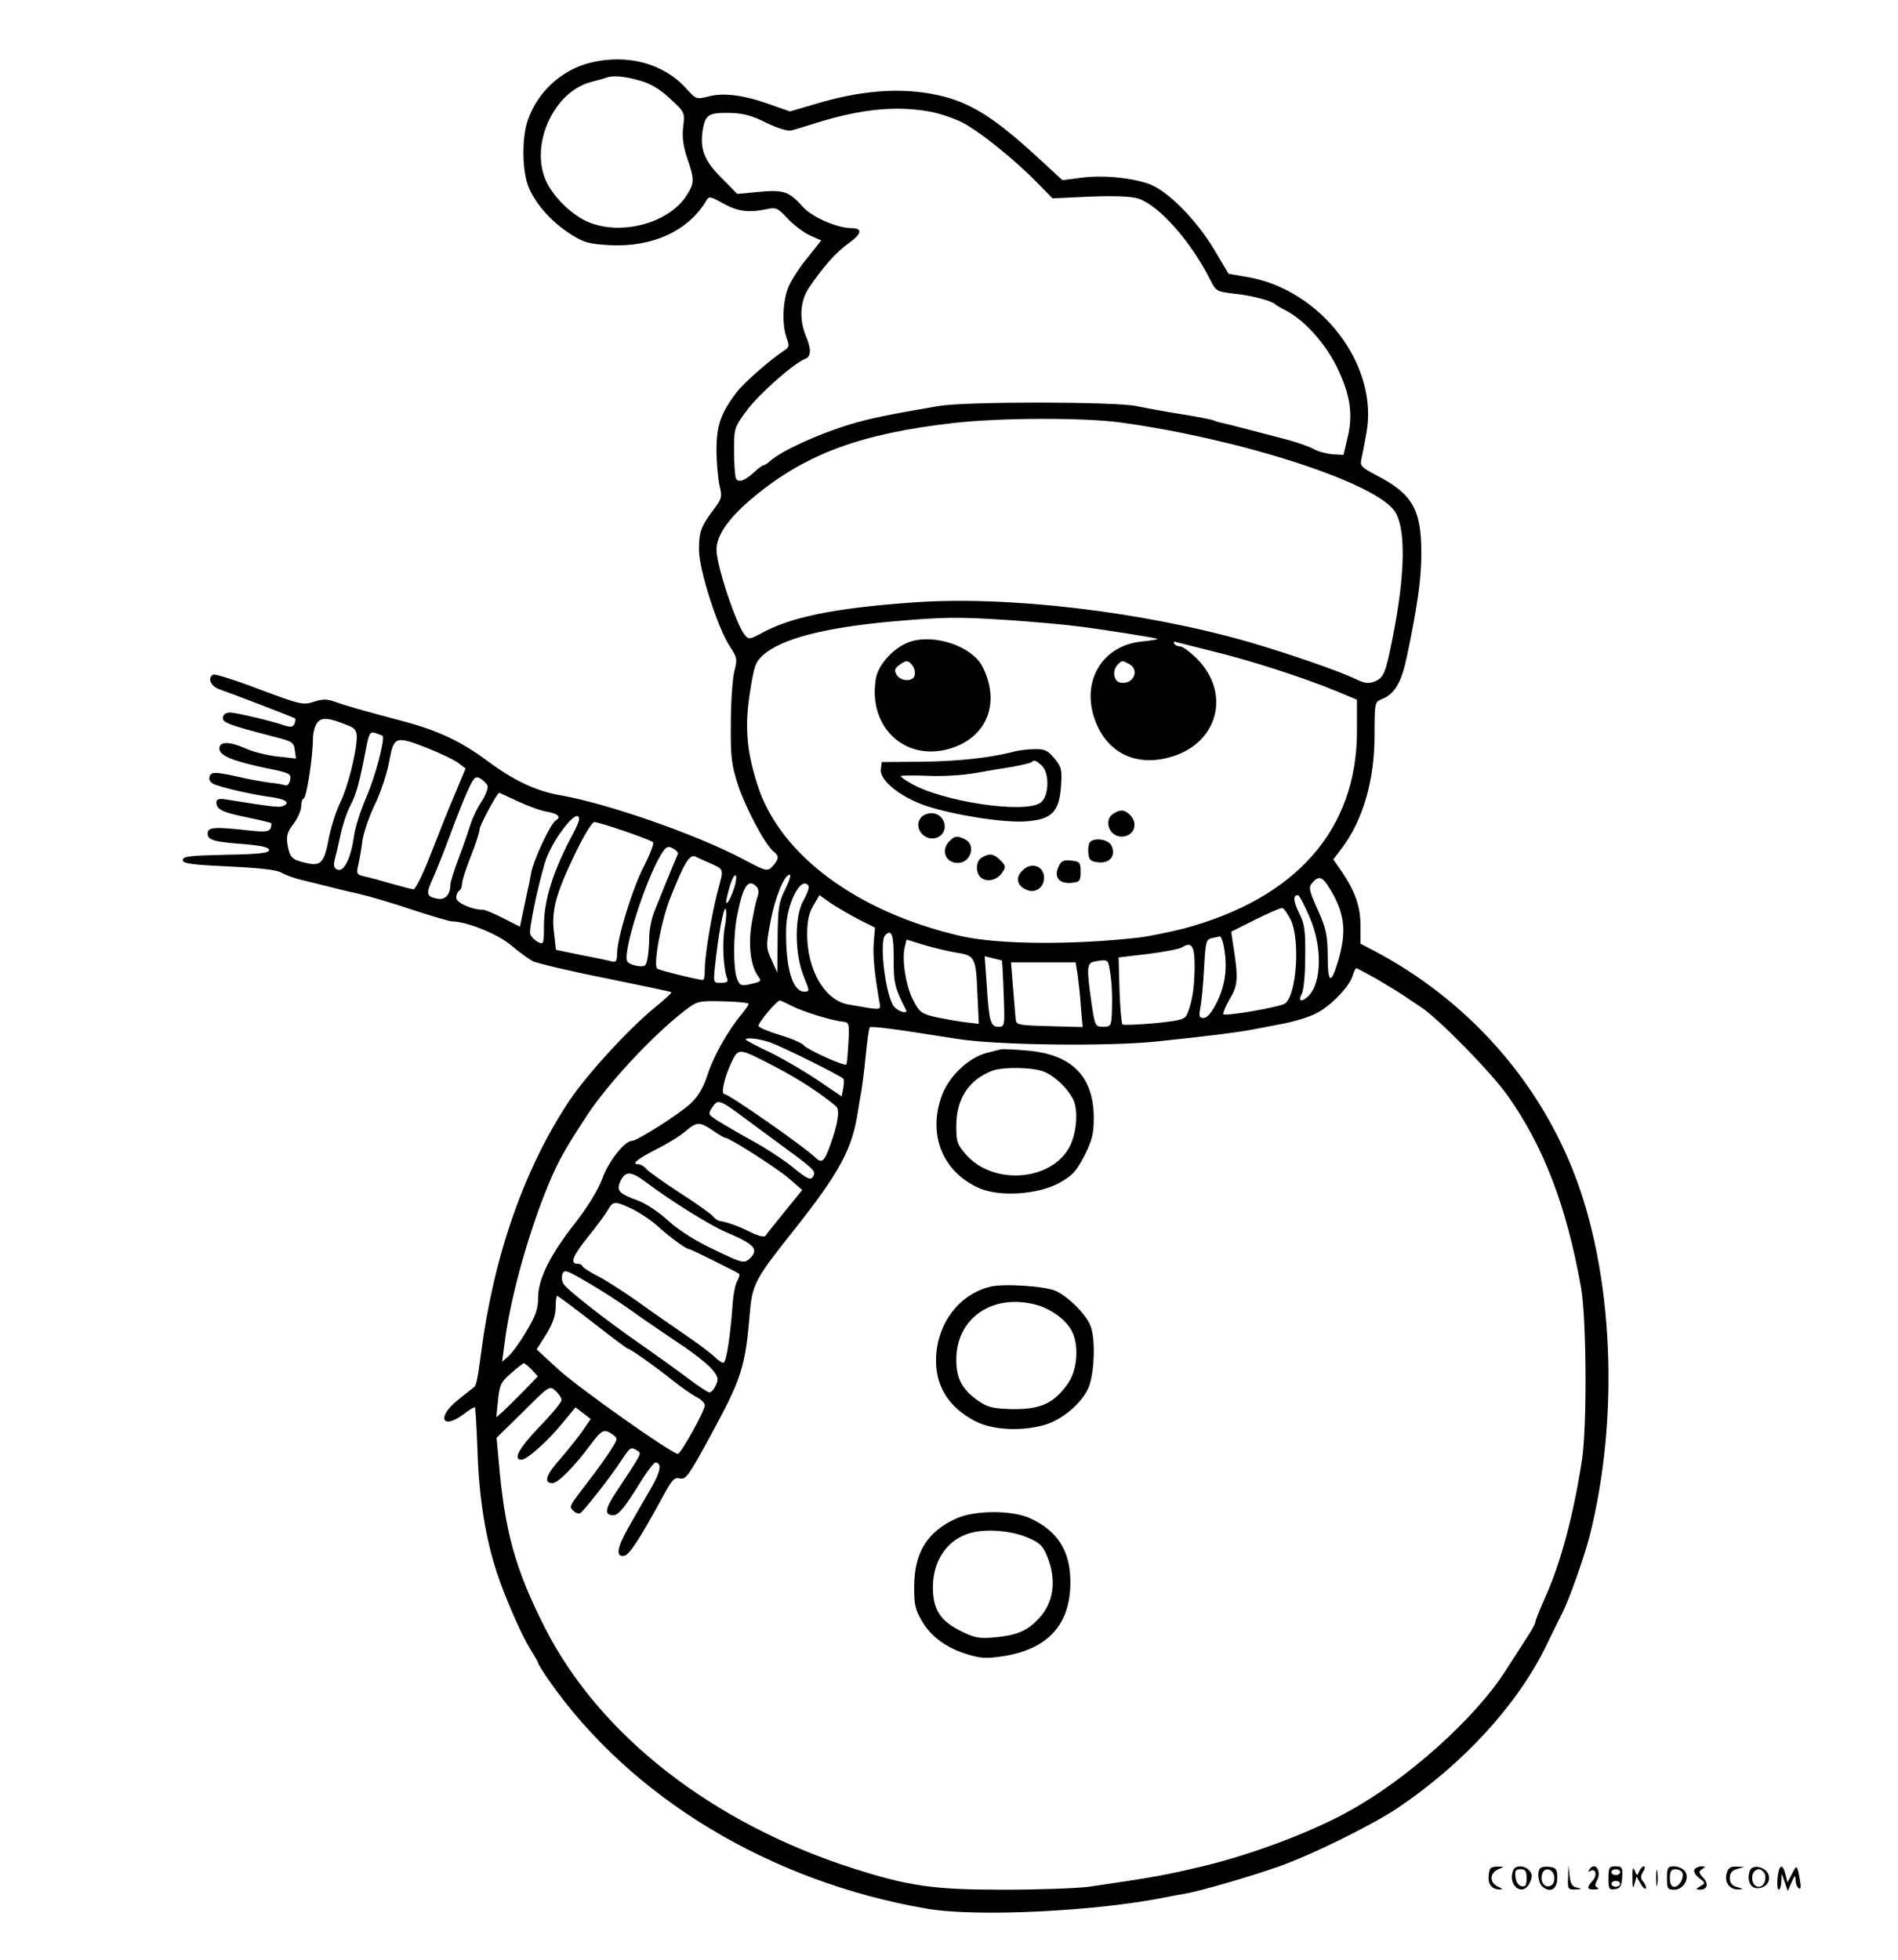 <?xml version="1.0" standalone="no"?>
<!DOCTYPE svg PUBLIC "-//W3C//DTD SVG 20010904//EN"
 "http://www.w3.org/TR/2001/REC-SVG-20010904/DTD/svg10.dtd">
<svg version="1.0" xmlns="http://www.w3.org/2000/svg"
 width="649pt" height="670pt" viewBox="0 0 649 670"
 preserveAspectRatio="xMidYMid meet">

<g transform="translate(0,670) scale(0.1,-0.1)"
fill="#000000" stroke="none">
<path d="M2016 6485 c-97 -25 -177 -99 -211 -195 -22 -63 -20 -181 5 -236 27
-58 78 -114 142 -155 44 -28 61 -33 132 -37 147 -8 270 49 331 152 9 16 14 15
57 -9 50 -28 88 -33 149 -20 33 7 39 4 73 -33 20 -21 54 -47 76 -57 l38 -17
-45 -57 c-26 -30 -55 -75 -66 -100 -21 -48 -24 -130 -7 -177 10 -26 9 -31 -11
-44 -47 -31 -137 -110 -161 -142 -53 -70 -68 -113 -68 -195 0 -43 5 -97 10
-121 10 -40 8 -47 -17 -80 -46 -61 -53 -79 -53 -141 0 -69 65 -271 107 -333
23 -35 25 -41 14 -83 -6 -24 -12 -104 -12 -177 -1 -119 2 -141 25 -213 27 -80
91 -200 120 -225 21 -16 20 -26 -2 -51 -18 -19 -20 -19 -103 25 -157 83 -461
189 -621 217 -84 14 -162 51 -253 119 -88 65 -165 102 -285 134 -150 40 -192
52 -232 66 -30 11 -44 11 -75 1 -36 -12 -46 -10 -187 43 -81 31 -152 53 -157
50 -21 -12 -8 -41 23 -51 43 -15 252 -95 257 -99 2 -2 1 -10 -2 -18 -5 -11
-12 -13 -34 -6 -51 17 -158 42 -183 44 -16 1 -26 -5 -28 -16 -3 -18 19 -26
173 -66 64 -16 70 -20 73 -46 l4 -29 -64 7 c-35 4 -83 16 -107 27 -57 25 -91
25 -91 0 0 -24 46 -43 161 -67 80 -16 85 -19 81 -40 -2 -12 -9 -21 -16 -19 -6
3 -29 7 -51 9 -22 3 -62 10 -90 16 -97 22 -112 23 -118 6 -4 -9 1 -19 11 -25
23 -12 136 -38 200 -46 50 -7 67 -20 38 -31 -12 -5 -42 -1 -193 23 -25 4 -33
1 -33 -10 0 -24 20 -34 104 -51 44 -9 81 -18 83 -20 2 -2 1 -10 -2 -18 -5 -11
-19 -13 -73 -7 -116 13 -142 12 -142 -10 0 -23 20 -29 128 -37 58 -5 82 -11
82 -20 0 -10 -33 -14 -147 -16 -124 -3 -148 -5 -148 -18 0 -12 27 -16 157 -22
107 -5 165 -12 180 -21 13 -8 46 -20 73 -26 28 -7 66 -16 85 -21 19 -5 67 -17
105 -25 39 -9 123 -34 188 -56 64 -21 125 -39 134 -39 48 0 155 -43 200 -81
26 -22 60 -47 75 -55 15 -7 127 -34 249 -58 122 -25 223 -46 225 -48 1 -2 -24
-26 -58 -53 -91 -75 -231 -228 -292 -319 -154 -232 -258 -530 -301 -861 -11
-84 -16 -110 -23 -116 -4 -3 -28 -22 -54 -43 -76 -59 -58 -107 18 -50 19 15
36 25 38 23 2 -2 6 -71 9 -154 5 -154 27 -293 66 -411 29 -88 85 -215 115
-263 14 -22 26 -43 26 -46 0 -3 16 -29 36 -58 280 -402 757 -690 1294 -782
170 -29 581 -9 820 40 14 3 41 8 60 11 58 10 239 63 330 96 112 40 319 143
400 198 224 151 407 351 505 550 25 52 52 106 59 120 20 38 73 187 91 257 104
410 82 903 -56 1251 -127 320 -368 587 -681 752 l-46 24 0 61 c0 65 -17 115
-63 184 l-30 43 26 34 c75 98 115 234 115 391 0 108 1 114 23 122 46 18 69 57
88 148 36 172 49 264 49 351 0 151 -30 203 -153 267 -52 27 -57 33 -52 55 3
14 11 53 17 88 44 231 -153 492 -407 535 l-64 11 -47 79 c-64 108 -165 209
-230 230 -66 21 -156 29 -230 19 l-61 -8 -74 68 c-161 149 -243 200 -358 224
-123 26 -260 15 -418 -33 l-82 -24 -68 24 c-89 32 -160 41 -211 27 -41 -10
-42 -10 -76 28 -78 86 -203 119 -330 87z m173 -61 c37 -10 69 -30 103 -62 50
-46 50 -47 44 -96 -4 -34 0 -65 14 -107 25 -73 25 -84 -1 -125 -60 -98 -231
-143 -344 -90 -56 26 -117 88 -140 142 -52 125 31 302 157 334 24 6 48 13 53
15 22 8 64 4 114 -11z m987 -105 c32 -5 82 -22 111 -36 59 -29 182 -128 260
-208 l52 -53 129 6 c86 3 140 1 165 -7 71 -24 179 -146 245 -277 20 -40 23
-41 83 -48 58 -6 127 -24 139 -36 3 -3 18 -12 34 -20 65 -33 135 -110 177
-194 46 -94 57 -163 36 -246 l-13 -55 -38 2 c-20 2 -49 9 -64 18 -15 8 -54 22
-87 31 -118 31 -210 55 -225 58 -8 1 -22 5 -30 9 -8 3 -58 13 -110 21 -52 8
-122 21 -155 28 -75 15 -581 16 -675 0 -170 -29 -239 -43 -304 -63 -112 -34
-235 -91 -274 -126 -7 -7 -17 -13 -20 -13 -4 0 -18 -10 -32 -23 -34 -32 -57
-39 -64 -21 -3 9 -6 51 -6 94 0 76 1 79 43 136 41 56 162 163 200 177 21 8 22
33 2 80 -23 57 -19 118 11 163 47 70 94 123 134 151 47 33 51 53 12 53 -49 0
-136 38 -167 73 -46 52 -65 59 -150 51 l-74 -7 -55 56 c-59 59 -73 97 -63 164
9 51 20 58 91 57 48 -1 77 -9 127 -34 36 -18 73 -29 84 -26 11 2 52 15 90 27
149 46 268 58 381 38z m654 -1063 c401 -55 851 -198 934 -297 45 -53 43 -220
-5 -454 -21 -105 -28 -122 -57 -134 -22 -9 -34 -8 -67 8 -59 28 -224 85 -360
125 -364 105 -833 161 -1159 136 -265 -19 -414 -50 -513 -105 -39 -21 -43 -22
-56 -6 -29 34 -97 237 -97 292 0 50 44 112 131 183 176 145 364 214 680 250
157 18 441 19 569 2z m-378 -676 c84 -6 189 -15 233 -21 103 -13 269 -40 273
-43 1 -2 -23 -6 -54 -9 -147 -15 -217 -156 -148 -296 48 -96 145 -132 256 -96
155 50 196 217 81 333 -23 23 -49 42 -57 42 -8 0 -18 4 -21 10 -3 5 0 8 7 5 7
-2 63 -16 123 -31 122 -29 312 -90 423 -136 l72 -30 0 -107 c0 -337 -208 -573
-595 -676 -44 -11 -122 -27 -150 -30 -228 -26 -481 -24 -609 5 -353 81 -618
276 -695 514 -38 117 -45 201 -27 317 15 96 19 106 48 132 64 54 207 91 433
112 184 16 226 17 407 5z m409 -150 c39 -21 12 -74 -32 -63 -22 6 -26 42 -7
61 15 15 15 15 39 2z m-2668 -211 c20 -8 27 -18 27 -38 0 -50 -31 -173 -56
-223 -14 -28 -31 -82 -39 -120 -16 -88 -27 -100 -79 -88 -48 11 -55 18 -63 63
-4 30 -1 43 21 71 14 19 26 46 26 60 0 14 4 26 8 26 10 0 32 143 32 204 0 22
7 47 16 57 16 18 40 15 107 -12z m115 -34 c10 -9 -25 -141 -55 -209 -19 -44
-39 -105 -43 -137 -10 -72 -34 -121 -56 -112 -11 4 -14 13 -10 32 4 14 13 53
20 86 7 33 22 79 34 101 21 41 30 74 53 192 11 57 14 62 33 56 12 -4 22 -8 24
-9z m160 -45 c42 -17 88 -39 100 -49 l24 -18 -35 -84 c-20 -46 -57 -139 -83
-206 -26 -68 -53 -123 -60 -123 -6 0 -40 9 -75 19 -35 10 -77 22 -93 25 -26 6
-28 9 -21 39 4 18 11 55 14 82 4 28 23 84 43 125 20 41 42 108 49 148 16 86
20 88 137 42z m199 -126 c3 -8 -6 -31 -19 -52 -14 -20 -31 -55 -38 -77 -7 -22
-25 -75 -41 -117 -16 -42 -29 -84 -29 -93 0 -33 -18 -53 -45 -47 -37 7 -39 16
-15 69 12 27 38 91 57 143 19 52 46 121 60 152 23 51 28 56 45 47 10 -6 22
-17 25 -25z m103 -53 c34 -16 80 -33 101 -36 38 -7 49 -18 29 -30 -18 -11 -77
-138 -84 -180 -4 -22 -8 -44 -10 -50 -1 -5 -8 -38 -15 -71 l-13 -62 -57 29
c-31 16 -62 29 -70 29 -38 0 -91 24 -91 41 0 10 5 21 10 24 6 3 10 15 10 25 0
10 14 52 30 93 17 42 30 83 30 92 0 13 59 123 67 125 0 0 29 -13 63 -29z m210
-62 c0 -6 -9 -28 -20 -48 -67 -124 -100 -227 -100 -314 0 -65 -1 -67 -21 -57
-11 6 -23 18 -26 27 -5 14 23 151 50 243 23 78 117 198 117 149z m155 -40 c50
-17 93 -34 98 -38 4 -4 -10 -41 -31 -82 -40 -77 -92 -247 -92 -300 0 -24 -4
-29 -17 -26 -10 3 -57 13 -105 22 l-87 18 -6 52 c-11 83 4 137 77 288 26 53
53 97 60 97 7 0 54 -14 103 -31z m183 -78 c-14 -32 -64 -155 -79 -193 -11 -26
-19 -67 -19 -91 0 -25 -3 -58 -6 -74 -5 -26 -9 -29 -36 -25 -16 3 -32 10 -34
17 -14 35 64 278 116 363 17 28 23 31 41 22 11 -6 19 -15 17 -19z m115 -34
c43 -20 42 -17 21 -94 -20 -76 -44 -218 -44 -265 0 -21 -2 -38 -6 -38 -17 0
-150 33 -157 39 -14 13 14 163 44 239 49 124 67 152 87 144 9 -5 34 -16 55
-25z m77 -84 c-16 -48 -34 -70 -24 -28 11 48 24 78 30 72 3 -3 1 -23 -6 -44z
m175 -3 c-22 -44 -25 -62 -26 -167 l-1 -118 -20 44 c-19 42 -19 47 -4 127 15
84 48 164 66 164 6 0 -1 -22 -15 -50z m1876 -22 c38 -72 42 -129 15 -222 -25
-84 -36 -79 -36 16 -1 72 -5 93 -34 158 -31 68 -32 77 -18 93 25 28 37 20 73
-45z m-1974 31 c7 -7 8 -20 4 -33 -5 -11 -14 -54 -21 -94 -12 -75 -3 -146 23
-180 12 -16 10 -18 -30 -27 -29 -6 -34 -4 -43 20 -13 34 -13 150 1 217 20 100
37 126 66 97z m178 2 c3 -5 -5 -27 -17 -48 -32 -53 -31 -184 0 -260 21 -52 21
-53 2 -53 -40 0 -64 82 -62 212 1 89 52 188 77 149z m173 -115 l54 -27 -4 -47
c-4 -42 1 -102 18 -201 6 -37 17 -36 -104 -15 -81 13 -142 117 -142 240 0 46
6 73 21 98 l21 36 41 -29 c23 -15 66 -40 95 -55z m1540 9 c44 -101 42 -224 -4
-270 -23 -22 -37 -19 -23 7 7 12 12 68 12 127 1 90 -2 113 -21 150 -20 41 -21
61 -4 61 5 0 22 -34 40 -75z m-2000 -35 c-9 -52 -5 -139 8 -174 5 -12 0 -16
-21 -16 -26 0 -26 0 -20 58 11 105 29 202 36 195 4 -5 3 -33 -3 -63z m1936 25
c32 -68 20 -253 -19 -285 -15 -12 -203 -45 -212 -37 -2 3 7 26 22 52 29 48 30
72 10 195 l-5 35 82 41 c46 23 88 41 93 40 6 -2 18 -20 29 -41z m-1358 -132
c-1 -84 4 -101 42 -175 8 -16 -25 -7 -40 10 -29 31 -53 224 -31 245 22 22 29
2 29 -80z m1128 46 c14 -71 7 -133 -21 -191 -19 -39 -34 -57 -47 -58 -15 0
-17 5 -12 33 4 17 10 78 13 134 5 94 7 102 27 106 11 2 24 5 27 6 4 0 9 -13
13 -30z m-917 -25 c67 -10 70 -16 75 -137 l5 -107 -51 6 c-28 4 -73 12 -101
18 -45 11 -52 17 -73 58 -25 49 -39 140 -28 181 l6 25 62 -19 c34 -10 81 -21
105 -25z m818 -49 c-1 -70 -7 -114 -24 -158 -9 -22 -17 -25 -113 -35 -57 -5
-106 -7 -110 -4 -3 4 -8 57 -10 118 l-3 111 101 12 c55 7 107 17 115 22 34 22
44 6 44 -66z m-659 21 c1 -1 4 -52 6 -113 4 -111 4 -113 -18 -113 -27 0 -32
17 -40 143 l-7 98 29 -7 c16 -4 30 -7 30 -8z m368 -28 c8 -43 10 -92 8 -150
-2 -45 -4 -48 -30 -48 -27 0 -28 2 -40 83 -17 120 -16 135 11 140 43 8 46 7
51 -25z m-109 -20 c3 -24 9 -74 11 -111 l6 -68 -114 3 c-105 3 -113 4 -115 23
-1 11 -5 59 -9 108 l-7 87 110 0 111 0 7 -42z m1023 -15 c35 -21 75 -45 87
-53 12 -8 41 -28 64 -43 62 -41 239 -222 296 -302 124 -175 202 -380 251 -655
19 -105 21 -472 4 -587 -29 -191 -73 -355 -126 -473 -19 -42 -34 -80 -34 -85
0 -5 -11 -25 -23 -44 -13 -20 -48 -74 -78 -121 -105 -165 -338 -373 -539 -483
-128 -71 -332 -147 -490 -185 -137 -33 -173 -39 -397 -72 -39 -5 -170 -10
-290 -10 -241 0 -324 12 -513 72 -485 155 -870 456 -1057 824 -102 201 -138
332 -158 574 l-7 75 91 89 c89 89 90 90 111 71 11 -10 20 -24 20 -31 0 -8 -34
-49 -75 -91 -70 -73 -92 -113 -62 -113 19 0 91 64 141 126 l44 53 26 -20 26
-20 -29 -42 c-16 -23 -50 -65 -75 -94 -49 -54 -58 -83 -27 -83 19 0 72 53 131
132 38 51 46 55 75 34 18 -13 18 -15 -6 -52 -13 -21 -44 -65 -69 -97 -77 -101
-75 -96 -59 -112 8 -8 19 -11 24 -7 14 10 106 127 140 180 30 45 32 47 54 33
16 -10 18 -5 -73 -143 -38 -57 -40 -78 -8 -78 18 1 41 30 98 123 20 31 40 57
45 57 23 0 18 -31 -14 -86 -19 -32 -53 -92 -76 -132 -42 -73 -47 -107 -15
-100 16 3 54 61 130 201 32 59 40 68 59 63 20 -5 30 10 97 132 117 215 126
244 143 444 8 88 21 111 146 268 161 203 204 283 223 413 4 27 10 59 12 70 2
12 9 64 14 116 5 51 11 96 14 99 6 5 89 -6 296 -39 132 -22 520 -27 688 -9
165 17 275 31 322 40 25 5 74 14 110 21 36 7 86 22 111 35 50 25 116 94 125
131 4 13 9 23 12 23 3 0 34 -17 70 -37z m-2148 -85 c0 -3 -11 -19 -24 -35 -47
-56 -95 -142 -116 -205 -14 -45 -32 -75 -58 -100 -37 -35 -183 -128 -201 -128
-25 0 -80 -70 -101 -128 -15 -40 -48 -94 -91 -150 -87 -110 -129 -194 -129
-258 0 -38 -8 -62 -39 -113 -21 -37 -49 -75 -61 -86 l-23 -20 8 60 c16 135 69
335 131 497 45 116 65 153 150 283 71 109 225 275 334 359 44 34 47 35 132 33
48 -1 88 -5 88 -9z m150 -8 c40 -20 138 -50 175 -53 18 -2 20 -8 16 -72 -2
-39 -5 -72 -7 -74 -6 -7 -132 50 -145 65 -6 8 -43 24 -80 35 -38 12 -72 25
-75 31 -5 8 62 88 73 88 2 0 21 -9 43 -20z m-75 -124 c46 -17 243 -115 249
-124 2 -4 2 -19 -1 -34 l-5 -26 -77 52 c-42 29 -115 72 -163 96 -49 23 -88 44
-88 46 0 9 48 3 85 -10z m20 -85 c76 -40 146 -85 203 -132 15 -12 8 -60 -20
-136 -20 -55 -28 -61 -50 -40 -39 38 -296 217 -311 217 -13 0 0 57 24 108 25
51 23 51 154 -17z m-101 -179 c33 -25 80 -59 103 -76 119 -87 132 -98 126
-112 -8 -22 -19 -18 -76 29 -29 23 -88 62 -132 86 -44 24 -97 55 -118 68 -36
23 -37 24 -21 48 19 29 24 27 118 -43z m-116 -37 c20 -14 39 -25 43 -25 14 0
172 -101 215 -137 l47 -41 -59 -73 c-33 -40 -62 -77 -66 -83 -4 -6 -23 -2 -50
11 -41 21 -78 34 -106 39 -8 1 -19 9 -25 17 -7 8 -57 44 -112 79 -55 36 -106
72 -114 81 -7 9 -20 17 -28 17 -26 0 -4 18 63 52 36 18 80 45 97 60 40 34 49
34 95 3z m-227 -178 c84 -63 214 -144 269 -168 102 -43 117 -60 82 -93 -18
-15 -25 -14 -118 31 -64 30 -120 65 -158 99 -32 30 -79 61 -105 70 -66 24 -74
34 -59 67 17 35 36 34 89 -6z m-49 -90 c26 -13 64 -38 85 -57 44 -40 99 -80
109 -80 6 0 165 -79 172 -85 2 -2 -1 -13 -7 -24 -7 -11 -14 -49 -16 -83 -8
-104 -20 -187 -30 -196 -3 -3 -18 6 -33 21 -15 14 -61 48 -102 76 -41 28 -113
78 -160 112 -47 33 -107 72 -135 86 -27 14 -51 29 -53 34 -2 5 -10 9 -18 9
-26 0 -15 28 37 92 28 35 58 75 67 91 19 32 23 32 84 4z m-67 -304 c28 -18 73
-49 100 -69 28 -19 86 -59 131 -89 44 -29 92 -67 107 -84 23 -27 25 -35 15
-56 -6 -14 -16 -25 -22 -25 -6 0 -40 23 -76 50 -36 27 -108 79 -160 115 -118
82 -250 185 -263 206 -6 9 -7 24 -4 33 6 16 13 14 64 -15 32 -18 81 -48 108
-66z m-69 -83 c63 -49 117 -90 120 -90 8 0 90 -58 153 -108 30 -24 67 -50 83
-58 15 -8 28 -20 28 -28 0 -19 -82 -166 -92 -166 -21 0 -339 225 -408 288
l-75 69 33 52 c22 36 32 65 32 92 0 21 2 39 5 39 3 0 57 -40 121 -90z m-208
-162 l21 -23 -48 -50 c-27 -27 -59 -59 -71 -70 l-23 -20 6 58 c5 52 10 63 44
92 21 19 41 34 44 35 3 0 15 -10 27 -22z"/>
<path d="M3118 4508 c-55 -15 -114 -76 -123 -127 -29 -172 107 -292 266 -236
118 42 159 158 98 277 -34 66 -156 110 -241 86z m2 -83 c6 -8 10 -22 8 -32 -4
-24 -47 -24 -62 0 -9 15 -7 21 8 33 25 18 31 18 46 -1z"/>
<path d="M3465 4130 c-83 -21 -184 -32 -310 -34 l-140 -1 -3 -26 c-4 -37 67
-94 155 -124 94 -31 263 -58 339 -53 90 6 116 32 122 121 4 57 1 66 -23 95
-23 27 -33 32 -68 31 -23 0 -55 -4 -72 -9z m97 -47 c28 -25 25 -107 -4 -127
-55 -39 -339 4 -445 67 -18 10 -33 21 -33 24 0 2 41 3 90 1 50 -3 123 2 163 9
39 7 98 17 131 22 32 6 61 13 64 16 8 8 14 6 34 -12z"/>
<path d="M3808 3919 c-36 -21 -16 -79 27 -79 42 0 59 44 29 74 -18 18 -32 20
-56 5z"/>
<path d="M3152 3908 c-35 -35 12 -92 57 -69 39 21 21 81 -24 81 -12 0 -26 -5
-33 -12z"/>
<path d="M3246 3824 c-30 -30 -13 -74 29 -74 44 0 63 60 26 80 -27 14 -37 13
-55 -6z"/>
<path d="M3724 3816 c-3 -8 -4 -25 -2 -38 2 -18 10 -24 35 -26 39 -4 60 25 43
58 -13 24 -68 28 -76 6z"/>
<path d="M3358 3769 c-22 -12 -23 -52 -4 -69 21 -17 56 -9 73 17 13 19 12 24
-6 42 -23 23 -37 25 -63 10z"/>
<path d="M3619 3736 c-16 -35 3 -58 45 -54 28 3 31 6 31 38 0 32 -3 35 -32 38
-27 3 -35 -1 -44 -22z"/>
<path d="M3496 3724 c-26 -25 -18 -54 17 -67 29 -11 57 10 57 42 0 41 -44 56
-74 25z"/>
<path d="M3423 3113 c-4 -1 -28 -7 -51 -13 -60 -16 -126 -78 -151 -144 -50
-134 2 -263 128 -318 70 -30 197 -22 271 17 47 26 59 39 88 94 26 52 32 76 32
128 0 145 -76 220 -232 232 -43 4 -81 5 -85 4z m148 -77 c36 -15 79 -56 98
-93 19 -37 13 -116 -12 -164 -62 -116 -258 -132 -352 -28 -32 36 -35 45 -35
99 0 93 41 157 121 189 37 15 143 13 180 -3z"/>
<path d="M3384 2301 c-104 -27 -177 -122 -183 -238 -5 -98 41 -173 133 -221
59 -31 159 -36 238 -13 59 17 125 72 149 125 21 46 26 167 8 213 -14 39 -77
101 -119 120 -40 17 -180 26 -226 14z m161 -62 c50 -14 100 -51 120 -89 25
-48 19 -131 -11 -176 -49 -72 -96 -93 -197 -91 -62 2 -80 6 -113 29 -54 38
-74 75 -74 140 0 143 125 228 275 187z"/>
<path d="M3270 1509 c-98 -44 -143 -115 -144 -229 -1 -64 3 -81 26 -121 32
-55 85 -93 158 -115 46 -14 66 -14 125 -5 150 25 225 109 225 252 0 106 -42
174 -136 218 -61 29 -190 29 -254 0z m241 -64 c45 -19 55 -29 70 -66 33 -81
22 -158 -29 -212 -39 -42 -75 -57 -147 -64 -56 -5 -71 -3 -119 21 -71 35 -96
74 -96 150 0 94 52 167 134 187 55 13 133 6 187 -16z"/>
<path d="M5097 313 c-4 -3 -7 -19 -7 -34 0 -25 16 -40 43 -38 7 0 2 4 -10 9
-14 6 -23 18 -23 30 0 12 9 24 23 30 21 8 21 9 1 9 -11 1 -24 -2 -27 -6z"/>
<path d="M5174 306 c-20 -53 34 -92 57 -42 9 20 9 29 -1 41 -16 19 -49 20 -56
1z m46 -27 c0 -24 -4 -30 -17 -27 -11 2 -19 14 -21 31 -3 22 1 27 17 27 17 0
21 -6 21 -31z"/>
<path d="M5267 314 c-12 -12 -8 -51 8 -64 26 -22 50 -8 50 30 0 30 -4 35 -25
38 -14 2 -29 0 -33 -4z m48 -34 c0 -16 -6 -26 -18 -28 -19 -4 -32 20 -23 44 9
25 41 13 41 -16z"/>
<path d="M5362 283 c-2 -41 -1 -43 26 -42 22 1 23 2 5 6 -17 3 -23 13 -26 41
l-4 37 -1 -42z"/>
<path d="M5434 308 c-4 -6 -3 -8 4 -4 18 11 25 -14 8 -33 -22 -24 -20 -31 7
-30 12 0 16 3 10 6 -10 3 -10 10 -2 25 17 33 -8 67 -27 36z"/>
<path d="M5500 279 c0 -36 2 -40 22 -37 18 2 23 10 25 41 2 33 -1 37 -23 37
-21 0 -24 -4 -24 -41z m40 21 c0 -5 -7 -10 -15 -10 -8 0 -15 5 -15 10 0 6 7
10 15 10 8 0 15 -4 15 -10z m0 -40 c0 -5 -7 -10 -15 -10 -8 0 -15 5 -15 10 0
6 7 10 15 10 8 0 15 -4 15 -10z"/>
<path d="M5582 280 c0 -35 2 -39 7 -20 l7 25 13 -23 c7 -13 15 -21 18 -18 3 3
0 13 -7 22 -11 12 -11 20 -2 35 7 10 8 19 3 19 -5 0 -12 -8 -16 -17 -7 -17 -8
-16 -15 2 -6 15 -9 8 -8 -25z"/>
<path d="M5663 280 c0 -25 2 -35 4 -22 2 12 2 32 0 45 -2 12 -4 2 -4 -23z"/>
<path d="M5700 280 c0 -36 2 -40 25 -40 32 0 55 41 35 65 -7 8 -23 15 -36 15
-21 0 -24 -5 -24 -40z m53 18 c6 -19 -11 -48 -28 -48 -10 0 -15 10 -15 30 0
23 5 30 19 30 11 0 21 -6 24 -12z"/>
<path d="M5794 309 c-4 -7 3 -19 16 -29 22 -17 22 -18 4 -28 -16 -10 -17 -11
-2 -12 26 0 32 19 12 41 -16 17 -16 22 -4 29 13 8 12 10 -2 10 -9 0 -20 -5
-24 -11z"/>
<path d="M5904 295 c-8 -31 11 -55 40 -54 19 1 18 2 -4 8 -18 5 -25 14 -25 31
0 17 7 26 25 31 l25 7 -27 1 c-22 1 -29 -5 -34 -24z"/>
<path d="M5984 306 c-12 -31 0 -61 25 -61 31 0 50 28 35 53 -14 22 -52 28 -60
8z m50 -11 c8 -21 -3 -45 -20 -45 -18 0 -28 24 -20 45 3 8 12 15 20 15 7 0 16
-7 20 -15z"/>
<path d="M6078 280 c-2 -22 0 -40 4 -40 5 0 8 12 9 28 l1 27 11 -30 10 -30 13
30 c11 25 13 27 14 8 0 -12 5 -25 11 -28 7 -5 8 5 3 32 -9 49 -10 50 -27 16
l-15 -28 -7 28 c-10 39 -22 33 -27 -13z"/>
</g>
</svg>
